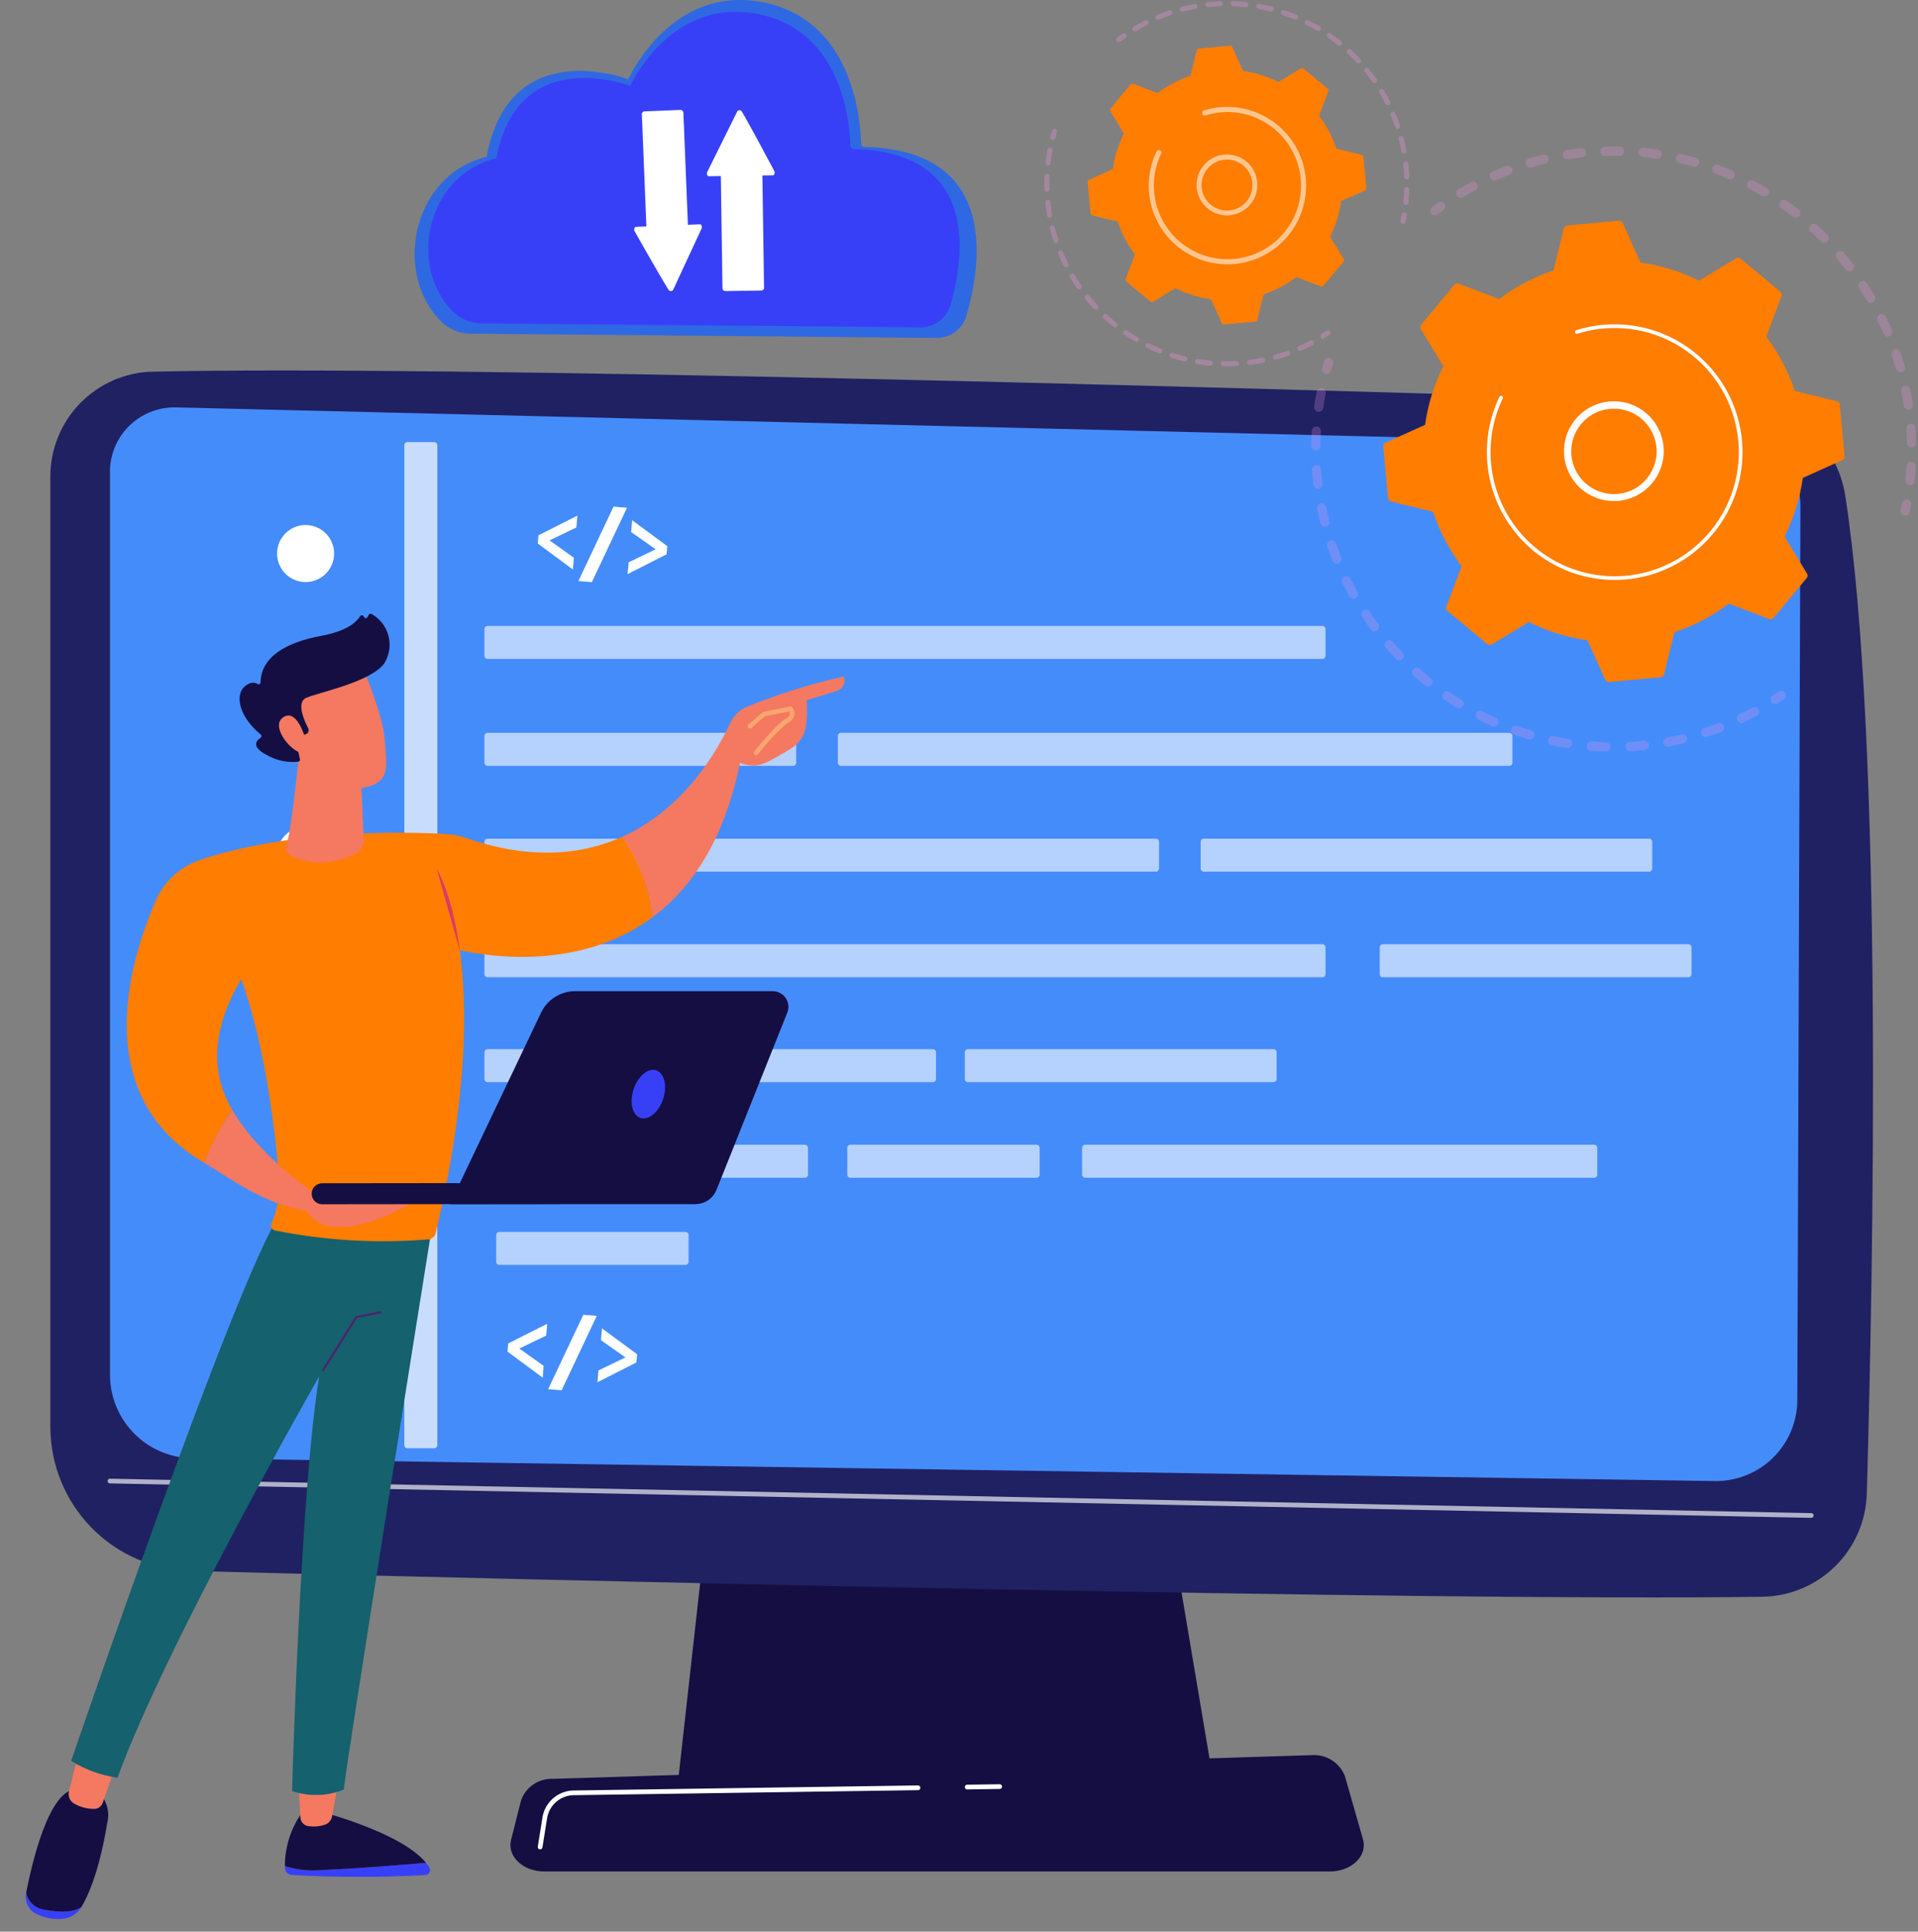 <svg id="Grupo_156338" data-name="Grupo 156338" xmlns="http://www.w3.org/2000/svg" xmlns:xlink="http://www.w3.org/1999/xlink" width="234.673" height="236.316" viewBox="0 0 234.673 236.316">
  <rect x="0" y="0" width="234.673" height="236.316" fill="#808080" stroke="none"/>
  <defs>
    <clipPath id="clip-path">
      <path id="Trazado_220660" data-name="Trazado 220660" d="M973.7,1959.632l-5.661,50.769h65.676l-8.554-50.769Z" transform="translate(-968.042 -1959.632)" fill="none"/>
    </clipPath>
    <linearGradient id="linear-gradient" x1="-1.198" y1="1.298" x2="-1.197" y2="1.298" gradientUnits="objectBoundingBox">
      <stop offset="0" stop-color="#2b3582"/>
      <stop offset="1" stop-color="#150e42"/>
    </linearGradient>
    <clipPath id="clip-path-2">
      <path id="Trazado_220661" data-name="Trazado 220661" d="M827.152,2507.633l-92.665,2.892a3.976,3.976,0,0,0-3.9,2.6l-1.234,4.878c-.5,2,1.456,3.856,4.068,3.856h96.122c2.654,0,4.624-1.916,4.046-3.935l-2.224-7.77a4.055,4.055,0,0,0-4.044-2.528c-.056,0-.112,0-.168,0" transform="translate(-729.272 -2507.63)" fill="none"/>
    </clipPath>
    <linearGradient id="linear-gradient-2" x1="-1.526" y1="0.642" x2="-1.525" y2="0.642" xlink:href="#linear-gradient"/>
    <clipPath id="clip-path-3">
      <path id="Trazado_220662" data-name="Trazado 220662" d="M84.521,529.4a12.821,12.821,0,0,0-12.534,12.82V658.495a17.639,17.639,0,0,0,17.184,17.634c42.469,1.1,151.854,3.75,192.282,3.155a12.979,12.979,0,0,0,12.778-12.609c.78-27.012,2.046-91.968-2.64-122.124a13.356,13.356,0,0,0-12.771-11.3c-31.681-1.013-128.94-3.99-178.41-3.99-6.094,0-11.458.045-15.89.145" transform="translate(-71.987 -529.255)" fill="none"/>
    </clipPath>
    <linearGradient id="linear-gradient-3" x1="-0.027" y1="1.268" x2="-0.027" y2="1.268" xlink:href="#linear-gradient"/>
    <clipPath id="clip-path-4">
      <path id="Trazado_220663" data-name="Trazado 220663" d="M157.19,589.891V700.36a10.22,10.22,0,0,0,10.067,10.219l186.287,2.785a9.946,9.946,0,0,0,10.095-9.908l.377-109.482a7.274,7.274,0,0,0-7.1-7.3l-191.656-4.663-.2,0a7.881,7.881,0,0,0-7.878,7.882" transform="translate(-157.19 -582.009)" fill="none"/>
    </clipPath>
    <linearGradient id="linear-gradient-4" x1="0.005" y1="1" x2="0.005" y2="1" gradientUnits="objectBoundingBox">
      <stop offset="0" stop-color="#53d8ff"/>
      <stop offset="1" stop-color="#3840f7"/>
    </linearGradient>
    <clipPath id="clip-path-5">
      <rect id="Rectángulo_46340" data-name="Rectángulo 46340" width="234.673" height="236.317" fill="none"/>
    </clipPath>
    <clipPath id="clip-path-6">
      <rect id="Rectángulo_46329" data-name="Rectángulo 46329" width="208.723" height="4.79" fill="none"/>
    </clipPath>
    <clipPath id="clip-path-7">
      <rect id="Rectángulo_46330" data-name="Rectángulo 46330" width="4.036" height="123.089" fill="none"/>
    </clipPath>
    <clipPath id="clip-path-8">
      <rect id="Rectángulo_46331" data-name="Rectángulo 46331" width="147.687" height="78.175" fill="none"/>
    </clipPath>
    <clipPath id="clip-path-9">
      <rect id="Rectángulo_46335" data-name="Rectángulo 46335" width="58.076" height="48.16" fill="none"/>
    </clipPath>
    <clipPath id="clip-path-10">
      <path id="Trazado_220693" data-name="Trazado 220693" d="M1889.735,511.206a.563.563,0,0,0-.544.4q-.133.437-.255.878a.563.563,0,0,0,1.085.3q.118-.428.247-.851a.563.563,0,0,0-.375-.7.556.556,0,0,0-.158-.025" transform="translate(-1888.916 -511.206)" fill="none"/>
    </clipPath>
    <linearGradient id="linear-gradient-5" x1="-107.436" y1="93.759" x2="-107.379" y2="93.759" gradientUnits="objectBoundingBox">
      <stop offset="0" stop-color="#b37cff"/>
      <stop offset="1" stop-color="#f895e7"/>
    </linearGradient>
    <clipPath id="clip-path-11">
      <path id="Trazado_220694" data-name="Trazado 220694" d="M1874.908,554.553a.563.563,0,0,1,.447.659c-.111.576-.208,1.164-.29,1.748a.563.563,0,0,1-1.115-.156c.084-.6.185-1.208.3-1.8a.563.563,0,0,1,.557-.457.569.569,0,0,1,.1.01m-.657,4.676a.563.563,0,0,1,.529.595c-.035.587-.055,1.182-.061,1.771a.563.563,0,0,1-.568.557h0a.563.563,0,0,1-.557-.568c.006-.607.027-1.222.063-1.826a.563.563,0,0,1,.566-.529h.029m.552,5.245c.041.588.1,1.181.165,1.764a.563.563,0,0,1-1.118.132c-.071-.6-.128-1.213-.17-1.819a.563.563,0,0,1,.523-.6h.045a.563.563,0,0,1,.555.524m.617,4.607c.115.575.247,1.156.39,1.728a.563.563,0,0,1-1.091.275c-.148-.589-.284-1.189-.4-1.782a.563.563,0,0,1,.442-.662.544.544,0,0,1,.116-.011.563.563,0,0,1,.546.453m1.206,4.488c.189.556.395,1.115.612,1.662a.563.563,0,1,1-1.046.415c-.224-.564-.436-1.141-.631-1.715a.563.563,0,1,1,1.066-.362m1.781,4.294c.26.527.538,1.056.824,1.571a.563.563,0,1,1-.983.548c-.3-.531-.582-1.077-.851-1.62a.563.563,0,1,1,1.009-.5m2.326,4.028c.326.489.67.977,1.021,1.45a.563.563,0,1,1-.9.67c-.362-.488-.716-.991-1.053-1.5a.563.563,0,0,1,.936-.625m2.827,3.693c.388.443.791.883,1.2,1.305a.563.563,0,0,1-.81.782c-.421-.436-.836-.889-1.236-1.347a.563.563,0,1,1,.847-.74m3.278,3.3c.441.39.9.774,1.355,1.14a.563.563,0,1,1-.7.879c-.473-.378-.943-.774-1.4-1.176a.563.563,0,0,1,.746-.843m3.673,2.848c.487.33.989.652,1.49.956a.563.563,0,0,1-.584.962c-.517-.314-1.034-.646-1.537-.986a.563.563,0,1,1,.631-.932m37.8,2.137a.563.563,0,0,1-.23.762c-.537.287-1.086.565-1.632.824a.563.563,0,0,1-.482-1.017c.53-.251,1.062-.52,1.582-.8a.563.563,0,0,1,.762.23m-33.793.213c.525.264,1.063.518,1.6.755a.563.563,0,1,1-.455,1.029c-.554-.244-1.109-.506-1.65-.779a.563.563,0,1,1,.505-1.005m29.526,1.809a.563.563,0,0,1-.327.725c-.566.214-1.147.418-1.726.6a.563.563,0,0,1-.345-1.071c.561-.181,1.124-.378,1.673-.586a.562.562,0,0,1,.726.327m-25.25,0c.556.194,1.122.375,1.683.541a.563.563,0,1,1-.318,1.08c-.578-.17-1.162-.358-1.736-.558a.563.563,0,1,1,.371-1.063m20.755,1.448a.563.563,0,0,1-.419.677c-.592.139-1.194.265-1.789.375a.563.563,0,1,1-.2-1.107c.577-.106,1.161-.228,1.735-.363a.555.555,0,0,1,.135-.015.563.563,0,0,1,.542.434m-16.281-.207c.573.119,1.159.226,1.743.318a.563.563,0,0,1-.175,1.112c-.6-.094-1.206-.2-1.8-.328a.563.563,0,1,1,.229-1.1m11.635,1.062a.563.563,0,0,1-.5.617c-.529.054-1.065.1-1.593.129l-.23.013a.563.563,0,0,1-.059-1.124l.221-.013c.513-.031,1.034-.073,1.547-.125a.523.523,0,0,1,.063,0,.563.563,0,0,1,.554.505m-7.034-.414c.587.044,1.182.074,1.77.089a.563.563,0,0,1-.029,1.125c-.606-.016-1.22-.046-1.825-.092a.563.563,0,0,1,.047-1.124h.037" transform="translate(-1873.593 -554.543)" fill="none"/>
    </clipPath>
    <linearGradient id="linear-gradient-6" x1="-2.924" y1="4.247" x2="-2.922" y2="4.247" xlink:href="#linear-gradient-5"/>
    <clipPath id="clip-path-12">
      <path id="Trazado_220695" data-name="Trazado 220695" d="M2531.231,986.972a.561.561,0,0,0-.322.1q-.365.249-.738.49a.563.563,0,0,0,.61.946q.384-.248.761-.505a.563.563,0,0,0-.312-1.028" transform="translate(-2529.914 -986.972)" fill="none"/>
    </clipPath>
    <linearGradient id="linear-gradient-7" x1="-106.623" y1="89.15" x2="-106.581" y2="89.15" xlink:href="#linear-gradient-5"/>
    <clipPath id="clip-path-13">
      <rect id="Rectángulo_46339" data-name="Rectángulo 46339" width="59.444" height="45.187" fill="none"/>
    </clipPath>
    <clipPath id="clip-path-14">
      <path id="Trazado_220696" data-name="Trazado 220696" d="M2716.372,713.528a.562.562,0,0,0-.558.459q-.082.436-.174.869a.563.563,0,0,0,1.1.234q.095-.447.179-.9a.563.563,0,0,0-.45-.657.587.587,0,0,0-.1-.009" transform="translate(-2715.628 -713.528)" fill="none"/>
    </clipPath>
    <linearGradient id="linear-gradient-8" x1="-165.842" y1="84.927" x2="-165.781" y2="84.927" xlink:href="#linear-gradient-5"/>
    <clipPath id="clip-path-15">
      <path id="Trazado_220697" data-name="Trazado 220697" d="M2100.569,209.288a.563.563,0,0,1-.015,1.126h0l-.324,0c-.47,0-.947,0-1.42.014a.563.563,0,1,1-.034-1.125c.488-.015.98-.02,1.465-.015Zm2.917.169c.595.058,1.2.132,1.785.218a.563.563,0,0,1-.164,1.113c-.572-.084-1.154-.155-1.731-.212a.563.563,0,0,1,.06-1.123l.05,0m-7.011.54a.563.563,0,0,1-.5.62c-.575.062-1.157.139-1.73.228a.563.563,0,1,1-.174-1.112c.591-.092,1.191-.172,1.783-.236a.575.575,0,0,1,.066,0,.563.563,0,0,1,.553.5m11.667.218c.583.134,1.169.283,1.743.445a.563.563,0,1,1-.305,1.083c-.556-.157-1.124-.3-1.689-.431a.563.563,0,1,1,.251-1.1m-16.26.5a.563.563,0,0,1-.417.678c-.564.135-1.132.285-1.686.447a.563.563,0,0,1-.315-1.081c.572-.166,1.157-.322,1.739-.461a.562.562,0,0,1,.678.416m20.78.846c.558.206,1.119.429,1.668.663a.563.563,0,1,1-.441,1.036c-.532-.227-1.076-.443-1.617-.643a.563.563,0,1,1,.39-1.056m-25.243.453a.562.562,0,0,1-.326.726c-.542.206-1.085.428-1.615.659a.563.563,0,1,1-.451-1.031c.546-.239,1.106-.467,1.666-.68a.562.562,0,0,1,.726.327m29.551,1.46c.527.275,1.056.568,1.572.871a.563.563,0,1,1-.569.971c-.5-.293-1.013-.577-1.523-.844a.563.563,0,1,1,.521-1m-33.811.4a.562.562,0,0,1-.23.762c-.51.273-1.02.563-1.517.861a.563.563,0,0,1-.579-.965c.513-.307,1.039-.606,1.565-.887a.562.562,0,0,1,.761.23M2121,215.921c.489.341.977.7,1.449,1.063a.563.563,0,1,1-.687.891c-.458-.353-.931-.7-1.406-1.031a.563.563,0,1,1,.644-.923m3.69,2.938c.442.4.881.817,1.3,1.239a.563.563,0,0,1-.795.8c-.41-.409-.835-.813-1.264-1.2a.563.563,0,0,1,.755-.834m3.29,3.382c.388.454.771.923,1.137,1.395a.563.563,0,1,1-.889.69c-.354-.457-.726-.912-1.1-1.352a.563.563,0,0,1,.855-.732m2.835,3.773c.328.5.648,1.015.951,1.529a.563.563,0,1,1-.97.571c-.293-.5-.6-1-.922-1.482a.563.563,0,1,1,.941-.617m2.333,4.105c.261.538.513,1.089.748,1.639a.563.563,0,0,1-1.035.442c-.228-.533-.471-1.068-.725-1.589a.563.563,0,1,1,1.012-.492m1.787,4.37c.189.564.368,1.142.531,1.718a.563.563,0,0,1-1.083.306c-.157-.559-.331-1.119-.514-1.666a.563.563,0,1,1,1.067-.358m1.212,4.559c.116.585.219,1.182.307,1.772a.563.563,0,1,1-1.113.165c-.085-.572-.185-1.15-.3-1.718a.563.563,0,1,1,1.1-.219m.622,4.676q.013.183.024.366c.028.476.048.957.058,1.43a.563.563,0,1,1-1.125.024c-.01-.459-.029-.925-.056-1.387q-.011-.178-.023-.356a.563.563,0,0,1,.522-.6h.045a.563.563,0,0,1,.555.524m-.5,4.124a.563.563,0,0,1,.53.594c-.034.6-.083,1.2-.146,1.793a.563.563,0,0,1-1.119-.118c.061-.574.108-1.159.141-1.738a.563.563,0,0,1,.567-.531h.027" transform="translate(-2080.558 -209.281)" fill="none"/>
    </clipPath>
    <linearGradient id="linear-gradient-9" x1="-3.159" y1="5.264" x2="-3.157" y2="5.264" xlink:href="#linear-gradient-5"/>
    <clipPath id="clip-path-16">
      <path id="Trazado_220698" data-name="Trazado 220698" d="M2045.068,288.214a.56.56,0,0,0-.332.1q-.372.265-.737.54a.563.563,0,1,0,.676.9q.354-.266.715-.523a.563.563,0,0,0-.322-1.021" transform="translate(-2043.775 -288.214)" fill="none"/>
    </clipPath>
    <linearGradient id="linear-gradient-10" x1="-87.42" y1="122.181" x2="-87.377" y2="122.181" xlink:href="#linear-gradient-5"/>
    <clipPath id="clip-path-17">
      <path id="Trazado_220699" data-name="Trazado 220699" d="M2005.369,315.349l-6.36.583a.437.437,0,0,0-.385.331l-1.268,5.168a23.193,23.193,0,0,0-6.65,3.5l-4.98-1.885a.438.438,0,0,0-.491.129l-4.085,4.91a.438.438,0,0,0-.038.507l2.76,4.554a23.191,23.191,0,0,0-2.232,7.175l-4.851,2.187a.437.437,0,0,0-.256.439l.583,6.36a.437.437,0,0,0,.331.385l5.168,1.268a23.194,23.194,0,0,0,3.5,6.65l-1.885,4.98a.437.437,0,0,0,.13.491l4.91,4.085a.438.438,0,0,0,.507.038l4.553-2.76a23.193,23.193,0,0,0,7.176,2.232l2.187,4.851a.437.437,0,0,0,.439.256l6.36-.583a.438.438,0,0,0,.385-.331l1.268-5.168a23.194,23.194,0,0,0,6.65-3.5l4.98,1.885a.437.437,0,0,0,.491-.129l4.085-4.91a.437.437,0,0,0,.038-.506l-2.76-4.554a23.2,23.2,0,0,0,2.232-7.175l4.851-2.187a.437.437,0,0,0,.256-.439l-.583-6.36a.437.437,0,0,0-.332-.385l-5.168-1.268a23.2,23.2,0,0,0-3.5-6.65l1.885-4.98a.438.438,0,0,0-.13-.491l-4.91-4.085a.438.438,0,0,0-.506-.038l-4.554,2.759a23.192,23.192,0,0,0-7.175-2.232l-2.187-4.851a.438.438,0,0,0-.4-.258l-.04,0" transform="translate(-1976.532 -315.347)" fill="#ff7d00"/>
    </clipPath>
    <clipPath id="clip-path-19">
      <rect id="Rectángulo_46345" data-name="Rectángulo 46345" width="35.046" height="29.059" fill="none"/>
    </clipPath>
    <clipPath id="clip-path-20">
      <path id="Trazado_220702" data-name="Trazado 220702" d="M1501.226,183.979a.314.314,0,0,0-.3.223q-.115.379-.218.765a.314.314,0,1,0,.607.161q.1-.374.211-.743a.313.313,0,0,0-.3-.405" transform="translate(-1500.695 -183.979)" fill="none"/>
    </clipPath>
    <linearGradient id="linear-gradient-11" x1="-140.7" y1="155.637" x2="-140.606" y2="155.637" xlink:href="#linear-gradient-5"/>
    <clipPath id="clip-path-21">
      <path id="Trazado_220703" data-name="Trazado 220703" d="M1492.909,210.971a.314.314,0,0,1,.25.367c-.1.513-.175,1.036-.234,1.556a.314.314,0,1,1-.624-.071c.061-.534.142-1.073.241-1.6a.314.314,0,0,1,.311-.256.324.324,0,0,1,.055.005m-.406,3.165a.314.314,0,0,1,.3.326q-.014.339-.017.681,0,.444.01.892a.314.314,0,1,1-.627.019q-.014-.46-.01-.917,0-.352.018-.7a.314.314,0,0,1,.316-.3h.01m.4,3.47c.054.52.126,1.044.217,1.558a.314.314,0,1,1-.618.109c-.093-.528-.168-1.067-.223-1.6a.314.314,0,0,1,.28-.344l.036,0a.314.314,0,0,1,.309.282m.545,3.1c.128.507.276,1.015.44,1.51a.314.314,0,0,1-.6.2c-.169-.51-.321-1.033-.452-1.554a.314.314,0,0,1,.228-.381.327.327,0,0,1,.08-.009.314.314,0,0,1,.3.237m.988,2.984c.2.483.42.964.655,1.432a.314.314,0,1,1-.561.282c-.242-.481-.469-.976-.674-1.473a.314.314,0,0,1,.58-.24m1.413,2.811c.268.448.556.893.856,1.321a.314.314,0,0,1-.514.36c-.309-.441-.605-.9-.881-1.359a.314.314,0,0,1,.539-.322m1.805,2.576c.328.4.677.8,1.037,1.184a.314.314,0,0,1-.457.43c-.37-.393-.729-.8-1.067-1.218a.314.314,0,1,1,.487-.4m2.157,2.289c.383.352.785.7,1.2,1.022a.314.314,0,0,1-.391.492c-.422-.336-.836-.689-1.23-1.051a.314.314,0,0,1,.425-.463m2.463,1.955c.429.293.876.575,1.33.84a.314.314,0,0,1-.316.542c-.466-.272-.927-.562-1.368-.863a.314.314,0,1,1,.354-.519m22.845,1.363a.314.314,0,0,1-.129.425c-.475.253-.965.491-1.456.708a.314.314,0,0,1-.254-.574c.477-.211.953-.442,1.415-.688a.314.314,0,0,1,.425.129m-20.129.216c.47.229.953.444,1.437.638a.314.314,0,0,1-.234.583c-.5-.2-.995-.421-1.478-.657a.314.314,0,1,1,.275-.564m17.229,1.116a.314.314,0,0,1-.19.4c-.5.18-1.024.345-1.544.489a.314.314,0,0,1-.168-.6c.505-.14,1.01-.3,1.5-.475a.314.314,0,0,1,.4.19m-14.314.054c.5.159,1.008.3,1.515.423a.314.314,0,1,1-.147.61c-.521-.125-1.046-.272-1.559-.436a.314.314,0,1,1,.191-.6m11.251.842a.314.314,0,0,1-.246.369c-.527.105-1.065.193-1.6.26a.314.314,0,0,1-.078-.623c.518-.065,1.041-.15,1.553-.253a.313.313,0,0,1,.369.246m-8.195-.108c.515.085,1.039.151,1.56.2a.314.314,0,0,1-.056.625c-.536-.048-1.076-.117-1.606-.2a.314.314,0,0,1,.054-.624.335.335,0,0,1,.048,0m5.035.551a.314.314,0,0,1-.3.33c-.475.026-.957.036-1.433.032l-.186,0a.314.314,0,0,1,.009-.628h0l.18,0c.463,0,.931-.006,1.393-.031h.02a.314.314,0,0,1,.31.3" transform="translate(-1492.158 -210.966)" fill="none"/>
    </clipPath>
    <linearGradient id="linear-gradient-12" x1="-3.867" y1="8.158" x2="-3.864" y2="8.158" xlink:href="#linear-gradient-5"/>
    <clipPath id="clip-path-22">
      <path id="Trazado_220704" data-name="Trazado 220704" d="M1887.409,471.493a.312.312,0,0,0-.179.054q-.319.217-.646.424a.314.314,0,0,0,.335.531q.337-.213.665-.436a.314.314,0,0,0-.174-.573" transform="translate(-1886.437 -471.493)" fill="none"/>
    </clipPath>
    <linearGradient id="linear-gradient-13" x1="-117.819" y1="177.781" x2="-117.756" y2="177.781" xlink:href="#linear-gradient-5"/>
    <clipPath id="clip-path-23">
      <rect id="Rectángulo_46349" data-name="Rectángulo 46349" width="35.865" height="27.243" fill="none"/>
    </clipPath>
    <clipPath id="clip-path-24">
      <path id="Trazado_220705" data-name="Trazado 220705" d="M2001.5,303.479a.314.314,0,0,0-.312.26c-.044.255-.094.507-.147.759a.314.314,0,0,0,.614.131q.083-.388.152-.781a.314.314,0,0,0-.255-.363.3.3,0,0,0-.052,0" transform="translate(-2001.036 -303.479)" fill="none"/>
    </clipPath>
    <linearGradient id="linear-gradient-14" x1="-205.978" y1="147.256" x2="-205.875" y2="147.256" xlink:href="#linear-gradient-5"/>
    <clipPath id="clip-path-25">
      <path id="Trazado_220706" data-name="Trazado 220706" d="M1630.341,1.651c.53.018,1.065.055,1.588.11a.314.314,0,0,1,.28.345.31.31,0,0,1-.345.279c-.509-.053-1.029-.089-1.544-.107a.314.314,0,0,1,.013-.628h.008m-1.268.306a.314.314,0,0,1-.3.325q-.247.009-.494.024c-.349.021-.7.05-1.051.088a.314.314,0,0,1-.067-.624c.357-.038.721-.069,1.08-.09.17-.01.34-.019.509-.025h.015a.314.314,0,0,1,.31.3m4.433.027c.522.093,1.046.206,1.557.335a.314.314,0,0,1-.154.609c-.5-.126-1.006-.235-1.513-.326a.314.314,0,0,1,.058-.623.352.352,0,0,1,.052,0m-7.56.266a.314.314,0,0,1-.253.365c-.507.091-1.016.2-1.513.329a.314.314,0,0,1-.155-.608c.511-.13,1.035-.244,1.557-.338a.313.313,0,0,1,.365.253m10.644.515c.5.166,1,.352,1.492.554a.314.314,0,1,1-.24.58c-.476-.2-.964-.377-1.45-.538a.314.314,0,0,1,.1-.612.321.321,0,0,1,.1.016m-13.7.217a.314.314,0,0,1-.2.4c-.489.162-.977.345-1.45.541a.314.314,0,0,1-.241-.58c.487-.2.989-.39,1.493-.558a.32.32,0,0,1,.1-.016.314.314,0,0,1,.295.215m16.637,1c.472.235.942.492,1.4.761a.314.314,0,0,1-.32.54c-.443-.262-.9-.511-1.359-.74a.314.314,0,0,1,.28-.562m-19.554.165a.314.314,0,0,1-.14.421c-.459.231-.916.481-1.358.744a.314.314,0,0,1-.321-.54c.454-.27.925-.528,1.4-.765a.314.314,0,0,1,.422.14M1642.269,5.6c.436.3.866.623,1.277.952a.314.314,0,0,1-.393.49c-.4-.321-.817-.632-1.241-.926a.314.314,0,0,1,.182-.572.31.31,0,0,1,.175.056m2.483,1.992c.389.361.769.739,1.129,1.123a.314.314,0,1,1-.458.429c-.35-.374-.72-.741-1.1-1.092a.314.314,0,0,1,.427-.461m2.177,2.323c.334.412.656.84.959,1.272a.314.314,0,0,1-.514.36c-.294-.421-.608-.837-.933-1.236a.314.314,0,0,1,.488-.4m1.826,2.61c.272.455.531.925.769,1.4a.314.314,0,1,1-.56.283c-.231-.458-.483-.915-.747-1.357a.314.314,0,0,1,.539-.322m1.436,2.845c.2.488.393.99.561,1.491a.314.314,0,1,1-.6.2c-.163-.486-.346-.974-.545-1.449a.314.314,0,1,1,.579-.242m1.013,3.018c.132.512.247,1.035.342,1.555a.314.314,0,1,1-.618.112c-.093-.505-.2-1.014-.332-1.511a.314.314,0,0,1,.226-.382.309.309,0,0,1,.081-.01.314.314,0,0,1,.3.236m.572,3.131c.041.376.074.758.1,1.134q.013.227.022.453a.314.314,0,1,1-.627.025q-.009-.221-.022-.441c-.022-.366-.053-.737-.094-1.1a.314.314,0,0,1,.278-.346l.038,0a.314.314,0,0,1,.309.279m-.179,2.857a.314.314,0,0,1,.3.324c-.017.529-.052,1.064-.106,1.589a.314.314,0,1,1-.624-.064c.052-.51.087-1.03.1-1.545a.314.314,0,0,1,.317-.3Z" transform="translate(-1618.004 -1.651)" fill="none"/>
    </clipPath>
    <linearGradient id="linear-gradient-15" x1="-4.08" y1="9.472" x2="-4.078" y2="9.472" xlink:href="#linear-gradient-5"/>
    <clipPath id="clip-path-26">
      <path id="Trazado_220707" data-name="Trazado 220707" d="M1595.968,47.593a.314.314,0,0,0-.182.057q-.326.228-.644.466a.314.314,0,1,0,.377.5q.309-.232.626-.454a.314.314,0,0,0-.177-.571" transform="translate(-1595.016 -47.593)" fill="none"/>
    </clipPath>
    <linearGradient id="linear-gradient-16" x1="-101.383" y1="205.713" x2="-101.319" y2="205.713" xlink:href="#linear-gradient-5"/>
    <clipPath id="clip-path-27">
      <path id="Trazado_220708" data-name="Trazado 220708" d="M1571.5,65.307l-3.844.353a.264.264,0,0,0-.232.2l-.766,3.123a14.022,14.022,0,0,0-4.019,2.115l-3.009-1.139a.265.265,0,0,0-.3.078L1556.864,73a.264.264,0,0,0-.023.306l1.668,2.752a14.026,14.026,0,0,0-1.349,4.336l-2.932,1.322a.264.264,0,0,0-.154.265l.352,3.843a.264.264,0,0,0,.2.233l3.123.766a14.022,14.022,0,0,0,2.115,4.019l-1.139,3.009a.265.265,0,0,0,.078.3l2.967,2.468a.264.264,0,0,0,.306.023l2.752-1.668a14.014,14.014,0,0,0,4.336,1.349l1.322,2.932a.264.264,0,0,0,.265.155l3.844-.353a.264.264,0,0,0,.233-.2l.766-3.123a14.013,14.013,0,0,0,4.019-2.115l3.009,1.139a.264.264,0,0,0,.3-.078l2.468-2.967a.264.264,0,0,0,.023-.306l-1.668-2.752a14.013,14.013,0,0,0,1.349-4.336L1588.024,83a.265.265,0,0,0,.155-.265l-.353-3.844a.264.264,0,0,0-.2-.232l-3.123-.766a14.016,14.016,0,0,0-2.115-4.019l1.139-3.009a.264.264,0,0,0-.078-.3l-2.967-2.468a.264.264,0,0,0-.306-.023l-2.752,1.668a14.019,14.019,0,0,0-4.336-1.349l-1.322-2.931a.264.264,0,0,0-.241-.156h-.024" transform="translate(-1554.073 -65.306)" fill="#ff7d00"/>
    </clipPath>
    <clipPath id="clip-path-29">
      <rect id="Rectángulo_46352" data-name="Rectángulo 46352" width="7.483" height="7.483" fill="none"/>
    </clipPath>
    <clipPath id="clip-path-30">
      <rect id="Rectángulo_46353" data-name="Rectángulo 46353" width="19.255" height="19.255" fill="none"/>
    </clipPath>
    <clipPath id="clip-path-31">
      <path id="Trazado_220711" data-name="Trazado 220711" d="M411.863,2662.3a12.034,12.034,0,0,1-4.774-.467q0,.141.008.264a.862.862,0,0,0,.818.814,146.266,146.266,0,0,0,16.353.016.613.613,0,0,0,.5-.921,5.02,5.02,0,0,0-.416-.579c-3.043.263-8.325.69-12.489.874" transform="translate(-407.089 -2661.426)" fill="none"/>
    </clipPath>
    <linearGradient id="linear-gradient-17" x1="-1.946" y1="4.377" x2="-1.941" y2="4.377" xlink:href="#linear-gradient-4"/>
    <clipPath id="clip-path-32">
      <path id="Trazado_220712" data-name="Trazado 220712" d="M409.17,2589.66a11.25,11.25,0,0,0-2.092,6.552,12.029,12.029,0,0,0,4.774.467c4.164-.183,9.446-.611,12.489-.874-2.992-3.671-12.489-6.145-12.489-6.145Z" transform="translate(-407.077 -2589.66)" fill="none"/>
    </clipPath>
    <linearGradient id="linear-gradient-18" x1="-2.016" y1="2.043" x2="-2.011" y2="2.043" xlink:href="#linear-gradient"/>
    <clipPath id="clip-path-33">
      <path id="Trazado_220713" data-name="Trazado 220713" d="M426.242,2538.521l.251,4.967a1.134,1.134,0,0,0,.968,1.067,4.412,4.412,0,0,0,2.015-.167,1.342,1.342,0,0,0,.9-1.032l.867-4.835Z" transform="translate(-426.242 -2538.521)" fill="none"/>
    </clipPath>
    <linearGradient id="linear-gradient-19" x1="-7.294" y1="3.095" x2="-7.277" y2="3.095" gradientUnits="objectBoundingBox">
      <stop offset="0" stop-color="#f9b776"/>
      <stop offset="1" stop-color="#f47960"/>
    </linearGradient>
    <clipPath id="clip-path-34">
      <path id="Trazado_220714" data-name="Trazado 220714" d="M36.839,2704.178a2.361,2.361,0,0,0,1.156,2.528,6.019,6.019,0,0,0,3.2.647,2.96,2.96,0,0,0,2.4-1.43l.007-.013c-.994.636-2.39.711-4.591.314a2.619,2.619,0,0,1-2.167-2.072l0,.025" transform="translate(-36.794 -2704.153)" fill="none"/>
    </clipPath>
    <linearGradient id="linear-gradient-20" x1="-0.431" y1="1.465" x2="-0.419" y2="1.465" xlink:href="#linear-gradient-4"/>
    <clipPath id="clip-path-35">
      <path id="Trazado_220715" data-name="Trazado 220715" d="M37.372,2569.039a2.618,2.618,0,0,0,2.167,2.072c2.2.4,3.6.322,4.591-.314,1.82-3.1,2.723-7.63,3.157-10.276a3.837,3.837,0,0,0-1.525-4.134H43.5c-3.342,0-5.44,9.113-6.129,12.653" transform="translate(-37.372 -2556.386)" fill="none"/>
    </clipPath>
    <linearGradient id="linear-gradient-21" x1="-0.307" y1="1.152" x2="-0.299" y2="1.152" xlink:href="#linear-gradient"/>
    <clipPath id="clip-path-36">
      <path id="Trazado_220716" data-name="Trazado 220716" d="M98.069,2507.438a1.326,1.326,0,0,0,.69,1.5,4.7,4.7,0,0,0,2.544.616,1.107,1.107,0,0,0,.9-.738l1.8-5.14-4.712-1.125Z" transform="translate(-98.029 -2502.552)" fill="none"/>
    </clipPath>
    <linearGradient id="linear-gradient-22" x1="-1.36" y1="3.097" x2="-1.346" y2="3.097" xlink:href="#linear-gradient-19"/>
    <clipPath id="clip-path-37">
      <path id="Trazado_220717" data-name="Trazado 220717" d="M101.638,1801.819a14.87,14.87,0,0,0,5.671,2.06c5.949-16.336,24.683-49.12,24.683-49.12-2.326,14.064-3.319,50.743-3.319,50.743a9.132,9.132,0,0,0,6.337-.176c-.181-.377,10.8-68.992,10.8-68.992l-18.616-1.386c-5.381,7.86-25.552,66.87-25.552,66.87" transform="translate(-101.638 -1734.949)" fill="#15616d"/>
    </clipPath>
    <clipPath id="clip-path-38">
      <path id="Trazado_220718" data-name="Trazado 220718" d="M464.008,1873.768l-4.134,6.6.234.146,4.071-6.5,2.961-.6-.054-.27Z" transform="translate(-459.874 -1873.149)" fill="none"/>
    </clipPath>
    <linearGradient id="linear-gradient-23" x1="-5.147" y1="10.11" x2="-5.136" y2="10.11" gradientUnits="objectBoundingBox">
      <stop offset="0" stop-color="#cb236d"/>
      <stop offset="1" stop-color="#4c246d"/>
    </linearGradient>
    <clipPath id="clip-path-39">
      <path id="Trazado_220719" data-name="Trazado 220719" d="M904.157,970.211a4.114,4.114,0,0,0-2.015,2.026c-1.347,2.951-5.379,10.353-13.2,13.885a21.535,21.535,0,0,1,3.728,9.827c4.7-3.495,8.749-9.331,10.7-18.9a3.819,3.819,0,0,0,3.331-.092c.977-.474,2.1-1.147,2.951-1.676a3.868,3.868,0,0,0,1.716-2.3,13.363,13.363,0,0,0,.133-3.568l3.807-1.18a1.354,1.354,0,0,0,.763-1.728,73.574,73.574,0,0,0-11.912,3.714" transform="translate(-888.946 -966.497)" fill="none"/>
    </clipPath>
    <linearGradient id="linear-gradient-24" x1="-1.741" y1="3.992" x2="-1.738" y2="3.992" xlink:href="#linear-gradient-19"/>
    <clipPath id="clip-path-40">
      <path id="Trazado_220720" data-name="Trazado 220720" d="M190.1,1193.073a9.074,9.074,0,0,0-5.474,4.983c-3.159,7.249-8.273,23.759,5.925,32.094a35.216,35.216,0,0,1,3.426-6.484c-2.286-3.857-2.964-9.124,1.094-15.984,2.959,7.989,4.347,19.645,4.637,24.8a11.087,11.087,0,0,1-.869,4.962l-.073.171a.587.587,0,0,0,.412.8,67.341,67.341,0,0,0,18.79,1.1,1.025,1.025,0,0,0,.913-.782c3.887-16.377,3.9-27.548,2.944-34.61,3.636.813,14.754,2.546,23.594-4.033a21.534,21.534,0,0,0-3.728-9.827c-4.857,2.194-11.174,2.9-19.219.108a8.547,8.547,0,0,0-2.3-.453c-1.224-.072-3.251-.16-5.795-.16-6.356,0-15.938.554-24.278,3.309" transform="translate(-181.073 -1189.764)" fill="#ff7d00"/>
    </clipPath>
    <clipPath id="clip-path-41">
      <path id="Trazado_220721" data-name="Trazado 220721" d="M626.84,1251.416c-.936-7.068-2.838-10.065-2.838-10.065Z" transform="translate(-624.002 -1241.351)" fill="none"/>
    </clipPath>
    <linearGradient id="linear-gradient-25" x1="-4.813" y1="18.846" x2="-4.805" y2="18.846" gradientUnits="objectBoundingBox">
      <stop offset="0" stop-color="#fdf53f"/>
      <stop offset="1" stop-color="#d93c65"/>
    </linearGradient>
    <clipPath id="clip-path-42">
      <path id="Trazado_220722" data-name="Trazado 220722" d="M408.679,1091.3a.864.864,0,0,0,.407.987c1.208.691,4.106,1.817,8.071-.126a1.8,1.8,0,0,0,1-1.692l-.349-8.262-7.606-1.985s-.809,8.549-1.521,11.078" transform="translate(-408.646 -1080.226)" fill="none"/>
    </clipPath>
    <linearGradient id="linear-gradient-26" x1="-2.073" y1="11.867" x2="-2.068" y2="11.867" xlink:href="#linear-gradient-19"/>
    <clipPath id="clip-path-43">
      <path id="Trazado_220723" data-name="Trazado 220723" d="M396.6,956.306c-.578,1.96,2,6.746,2,6.746a7.665,7.665,0,0,0,8.288,4.274c3.605-.628,2.934-2.651,2.76-5.769s-2.76-9.059-2.76-9.059-9.71,1.848-10.288,3.808" transform="translate(-396.514 -952.498)" fill="none"/>
    </clipPath>
    <linearGradient id="linear-gradient-27" x1="-1.448" y1="7.478" x2="-1.444" y2="7.478" xlink:href="#linear-gradient-19"/>
    <clipPath id="clip-path-44">
      <path id="Trazado_220724" data-name="Trazado 220724" d="M358.133,876.892l-.15.285a.245.245,0,0,1-.452-.046h0a.244.244,0,0,0-.441-.063c-.434.694-1.6,1.819-4.734,2.4-4.448.821-7.389,2.621-7.462,5.695a.245.245,0,0,1-.379.2c-.328-.2-.854-.294-1.556.3-1.222,1.027-.722,3.692,1.956,5.883a.243.243,0,0,1-.012.392c-.486.316-1.209,1.068.666,2.07a6.315,6.315,0,0,0,3.946.86.244.244,0,0,0,.2-.295l-.6-2.7a.245.245,0,0,1,.239-.3h.927l.205-.091a.5.5,0,0,0,.242-.68c-.508-.982-1.5-3.234-.219-3.759,1.65-.677,8.187-2.01,9.6-4.329a4.316,4.316,0,0,0-1.65-5.925.261.261,0,0,0-.108-.023.243.243,0,0,0-.217.129" transform="translate(-342.327 -876.763)" fill="none"/>
    </clipPath>
    <linearGradient id="linear-gradient-28" x1="-0.94" y1="6.232" x2="-0.937" y2="6.232" xlink:href="#linear-gradient"/>
    <clipPath id="clip-path-45">
      <path id="Trazado_220725" data-name="Trazado 220725" d="M399.17,1022.428c-1.7,1.064.883,4.252,2.251,4.394l.437-1.663s-.759-2.919-2.093-2.919a1.115,1.115,0,0,0-.595.188" transform="translate(-398.609 -1022.24)" fill="none"/>
    </clipPath>
    <linearGradient id="linear-gradient-29" x1="-5.111" y1="23.727" x2="-5.098" y2="23.727" xlink:href="#linear-gradient-19"/>
    <clipPath id="clip-path-47">
      <path id="Trazado_220727" data-name="Trazado 220727" d="M291.721,1592.156c3.1,1.819,7.169,4.98,12.329,5.839l11.671-.254s-10.177-2.877-10.809-2.093c0,0-6.308-4.145-9.765-9.976a35.21,35.21,0,0,0-3.426,6.484" transform="translate(-291.721 -1585.671)" fill="none"/>
    </clipPath>
    <linearGradient id="linear-gradient-30" x1="-1.069" y1="4.021" x2="-1.066" y2="4.021" xlink:href="#linear-gradient-19"/>
    <clipPath id="clip-path-48">
      <path id="Trazado_220728" data-name="Trazado 220728" d="M437.708,1709.957c3.317-.367,8.673-3.46,8.673-3.46s-13.959-.037-14.536-.515c0,0-.241,4.65,5.863,3.975" transform="translate(-431.843 -1705.982)" fill="none"/>
    </clipPath>
    <linearGradient id="linear-gradient-31" x1="-2.467" y1="7.786" x2="-2.461" y2="7.786" xlink:href="#linear-gradient-19"/>
    <clipPath id="clip-path-49">
      <path id="Trazado_220729" data-name="Trazado 220729" d="M475.68,1690.185l-29.018.031a1.285,1.285,0,0,0-.064,2.569h.067l29.018-.031a1.285,1.285,0,1,0,.02-2.57h-.023" transform="translate(-445.365 -1690.185)" fill="none"/>
    </clipPath>
    <linearGradient id="linear-gradient-32" x1="-3.877" y1="3.426" x2="-3.87" y2="3.426" xlink:href="#linear-gradient"/>
    <clipPath id="clip-path-50">
      <path id="Trazado_220730" data-name="Trazado 220730" d="M658.062,1416.123a4.609,4.609,0,0,0-4.166,2.613l-11.172,23.44h30.032a2.8,2.8,0,0,0,2.6-1.752l8.663-21.69a1.912,1.912,0,0,0-1.795-2.611Z" transform="translate(-642.724 -1416.123)" fill="none"/>
    </clipPath>
    <linearGradient id="linear-gradient-33" x1="-1.073" y1="2.641" x2="-1.071" y2="2.641" xlink:href="#linear-gradient"/>
    <clipPath id="clip-path-51">
      <path id="Trazado_220731" data-name="Trazado 220731" d="M902.741,1530.9c-.524,1.61-.137,3.173.864,3.492s2.237-.728,2.76-2.338.137-3.173-.864-3.492a1.22,1.22,0,0,0-.372-.057c-.918,0-1.928.98-2.388,2.395" transform="translate(-902.507 -1528.505)" fill="none"/>
    </clipPath>
    <linearGradient id="linear-gradient-34" x1="-10.33" y1="13.697" x2="-10.318" y2="13.697" xlink:href="#linear-gradient-4"/>
    <clipPath id="clip-path-52">
      <path id="Trazado_220732" data-name="Trazado 220732" d="M618.588,9.707s-14.54-5.646-17.329,9.478c-9.117,2.215-11.486,14.27-5.556,20.16a5.065,5.065,0,0,0,3.525,1.477l57.1.521a3.765,3.765,0,0,0,3.638-2.722c1.784-6.095,4.121-20.245-12.463-20.639a.442.442,0,0,1-.429-.436c-.044-2.444-.8-14.579-11.352-17.115A14.861,14.861,0,0,0,632.242,0c-9.342,0-13.654,9.7-13.654,9.7" transform="translate(-592.451 -0.004)" fill="none"/>
    </clipPath>
    <linearGradient id="linear-gradient-35" x1="-1.286" y1="3.277" x2="-1.284" y2="3.277" gradientUnits="objectBoundingBox">
      <stop offset="0" stop-color="#5ab6ff"/>
      <stop offset="1" stop-color="#2f68e3"/>
    </linearGradient>
    <clipPath id="clip-path-53">
      <path id="Trazado_220733" data-name="Trazado 220733" d="M636.653,25.976S622.9,20.7,620.267,34.827c-8.538,2.049-10.817,13.11-5.413,18.666a5.068,5.068,0,0,0,3.588,1.54l53.748.484a3.765,3.765,0,0,0,3.64-2.732C677.508,47,679.5,34.079,664.013,33.7a.442.442,0,0,1-.429-.436c-.047-2.344-.792-13.6-10.734-15.955a14.217,14.217,0,0,0-3.287-.4c-8.833,0-12.911,9.061-12.911,9.061" transform="translate(-611.939 -16.915)" fill="none"/>
    </clipPath>
    <linearGradient id="linear-gradient-36" x1="-1.086" y1="3.299" x2="-1.084" y2="3.299" xlink:href="#linear-gradient-4"/>
  </defs>
  <g id="Grupo_156339" data-name="Grupo 156339">
    <g id="Grupo_156221" data-name="Grupo 156221" transform="translate(82.894 167.804)">
      <g id="Grupo_156220" data-name="Grupo 156220" clip-path="url(#clip-path)">
        <rect id="Rectángulo_46325" data-name="Rectángulo 46325" width="68.153" height="54.018" transform="translate(-2.558 0.129) rotate(-2.891)" fill="url(#linear-gradient)"/>
      </g>
    </g>
    <g id="Grupo_156223" data-name="Grupo 156223" transform="translate(62.448 214.729)">
      <g id="Grupo_156222" data-name="Grupo 156222" clip-path="url(#clip-path-2)">
        <rect id="Rectángulo_46326" data-name="Rectángulo 46326" width="56.604" height="101.744" transform="matrix(0.414, -0.91, 0.91, 0.414, -5.794, 11.787)" fill="url(#linear-gradient-2)"/>
      </g>
    </g>
    <g id="Grupo_156225" data-name="Grupo 156225" transform="translate(6.164 45.32)">
      <g id="Grupo_156224" data-name="Grupo 156224" clip-path="url(#clip-path-3)">
        <rect id="Rectángulo_46327" data-name="Rectángulo 46327" width="224.29" height="150.624" transform="translate(0 0)" fill="url(#linear-gradient-3)"/>
      </g>
    </g>
    <g id="Grupo_156227" data-name="Grupo 156227" transform="translate(13.46 49.838)">
      <g id="Grupo_156226" data-name="Grupo 156226" clip-path="url(#clip-path-4)">
        <rect id="Rectángulo_46328" data-name="Rectángulo 46328" width="236.08" height="241.663" transform="matrix(0.669, -0.743, 0.743, 0.669, -65.359, 72.591)" fill="url(#linear-gradient-4)"/>
      </g>
    </g>
    <g id="Grupo_156256" data-name="Grupo 156256" transform="translate(0 0)">
      <g id="Grupo_156255" data-name="Grupo 156255" clip-path="url(#clip-path-5)">
        <g id="Grupo_156230" data-name="Grupo 156230" transform="translate(13.172 180.905)" opacity="0.65">
          <g id="Grupo_156229" data-name="Grupo 156229">
            <g id="Grupo_156228" data-name="Grupo 156228" clip-path="url(#clip-path-6)">
              <path id="Trazado_220664" data-name="Trazado 220664" d="M362.258,2117.421h-.006l-208.146-4.213a.288.288,0,1,1,.012-.577l208.146,4.214a.288.288,0,0,1-.006.576" transform="translate(-153.823 -2112.631)" fill="#fff"/>
            </g>
          </g>
        </g>
        <path id="Trazado_220665" data-name="Trazado 220665" d="M1378.9,2549.793a.288.288,0,0,1,0-.577l3.971-.058h0a.288.288,0,0,1,0,.577l-3.971.058Z" transform="translate(-1260.559 -2330.874)" fill="#fff"/>
        <path id="Trazado_220666" data-name="Trazado 220666" d="M768.679,2558.678a.292.292,0,0,1-.046,0,.288.288,0,0,1-.239-.33l.567-3.548a3.932,3.932,0,0,1,3.832-3.318l42.116-.616a.3.3,0,0,1,.292.284.288.288,0,0,1-.284.292l-42.116.616a3.357,3.357,0,0,0-3.272,2.832l-.567,3.548a.288.288,0,0,1-.284.243" transform="translate(-702.593 -2332.433)" fill="#fff"/>
        <path id="Trazado_220667" data-name="Trazado 220667" d="M402.921,753.636a3.487,3.487,0,1,1-3.487-3.487,3.487,3.487,0,0,1,3.487,3.487" transform="translate(-362.043 -685.914)" fill="#fff"/>
        <path id="Trazado_220668" data-name="Trazado 220668" d="M402.921,969.085a3.487,3.487,0,1,1-3.487-3.487,3.487,3.487,0,0,1,3.487,3.487" transform="translate(-362.043 -882.914)" fill="#fff"/>
        <path id="Trazado_220669" data-name="Trazado 220669" d="M402.921,1184.534a3.487,3.487,0,1,1-3.487-3.487,3.487,3.487,0,0,1,3.487,3.487" transform="translate(-362.043 -1079.914)" fill="#fff"/>
        <path id="Trazado_220670" data-name="Trazado 220670" d="M402.921,1399.983a3.487,3.487,0,1,1-3.487-3.487,3.487,3.487,0,0,1,3.487,3.487" transform="translate(-362.043 -1276.914)" fill="#fff"/>
        <path id="Trazado_220671" data-name="Trazado 220671" d="M402.921,1639a3.487,3.487,0,1,1-3.487-3.487,3.487,3.487,0,0,1,3.487,3.487" transform="translate(-362.043 -1495.46)" fill="#fff"/>
        <path id="Trazado_220672" data-name="Trazado 220672" d="M402.921,1854.445a3.487,3.487,0,1,1-3.487-3.487,3.487,3.487,0,0,1,3.487,3.487" transform="translate(-362.043 -1692.461)" fill="#fff"/>
        <g id="Grupo_156233" data-name="Grupo 156233" transform="translate(49.471 54.09)" opacity="0.7">
          <g id="Grupo_156232" data-name="Grupo 156232">
            <g id="Grupo_156231" data-name="Grupo 156231" clip-path="url(#clip-path-7)">
              <path id="Trazado_220673" data-name="Trazado 220673" d="M581.388,754.771h-3.275a.38.38,0,0,1-.38-.38V632.062a.38.38,0,0,1,.38-.38h3.275a.38.38,0,0,1,.38.38V754.39a.38.38,0,0,1-.38.38" transform="translate(-577.733 -631.682)" fill="#fff"/>
            </g>
          </g>
        </g>
        <g id="Grupo_156236" data-name="Grupo 156236" transform="translate(59.272 76.575)" opacity="0.6">
          <g id="Grupo_156235" data-name="Grupo 156235">
            <g id="Grupo_156234" data-name="Grupo 156234" clip-path="url(#clip-path-8)">
              <path id="Trazado_220674" data-name="Trazado 220674" d="M794.72,898.3H692.57a.38.38,0,0,1-.38-.38v-3.275a.38.38,0,0,1,.38-.38H794.72a.38.38,0,0,1,.38.38v3.275a.38.38,0,0,1-.38.38" transform="translate(-692.19 -894.261)" fill="#fff"/>
              <path id="Trazado_220675" data-name="Trazado 220675" d="M729.957,1051.071H692.57a.38.38,0,0,1-.38-.38v-3.275a.38.38,0,0,1,.38-.38h37.386a.38.38,0,0,1,.38.38v3.275a.38.38,0,0,1-.38.38" transform="translate(-692.19 -1033.953)" fill="#fff"/>
              <path id="Trazado_220676" data-name="Trazado 220676" d="M2009.183,1353.041H1971.8a.38.38,0,0,1-.38-.38v-3.275a.38.38,0,0,1,.38-.38h37.386a.38.38,0,0,1,.38.38v3.275a.38.38,0,0,1-.38.38" transform="translate(-1861.877 -1310.065)" fill="#fff"/>
              <path id="Trazado_220677" data-name="Trazado 220677" d="M1416.376,1502.966H1378.99a.38.38,0,0,1-.38-.38v-3.275a.38.38,0,0,1,.38-.38h37.386a.38.38,0,0,1,.38.38v3.275a.38.38,0,0,1-.38.38" transform="translate(-1319.832 -1447.152)" fill="#fff"/>
              <path id="Trazado_220678" data-name="Trazado 220678" d="M1233.775,1639.544h-22.781a.38.38,0,0,1-.38-.38v-3.275a.38.38,0,0,1,.38-.38h22.781a.38.38,0,0,1,.38.38v3.275a.38.38,0,0,1-.38.38" transform="translate(-1166.221 -1572.035)" fill="#fff"/>
              <path id="Trazado_220679" data-name="Trazado 220679" d="M732.184,1764.1H709.4a.381.381,0,0,1-.38-.38v-3.275a.38.38,0,0,1,.38-.38h22.781a.38.38,0,0,1,.38.38v3.275a.38.38,0,0,1-.38.38" transform="translate(-707.582 -1685.926)" fill="#fff"/>
              <path id="Trazado_220680" data-name="Trazado 220680" d="M746.789,1639.544H709.4a.38.38,0,0,1-.38-.38v-3.275a.38.38,0,0,1,.38-.38h37.386a.38.38,0,0,1,.38.38v3.275a.38.38,0,0,1-.38.38" transform="translate(-707.581 -1572.035)" fill="#fff"/>
              <path id="Trazado_220681" data-name="Trazado 220681" d="M1608.784,1639.544h-62.273a.38.38,0,0,1-.38-.38v-3.275a.38.38,0,0,1,.38-.38h62.273a.38.38,0,0,1,.38.38v3.275a.38.38,0,0,1-.38.38" transform="translate(-1473.008 -1572.035)" fill="#fff"/>
              <path id="Trazado_220682" data-name="Trazado 220682" d="M1770.442,1202.237h-54.49a.38.38,0,0,1-.38-.38v-3.275a.38.38,0,0,1,.38-.38h54.49a.38.38,0,0,1,.38.38v3.275a.38.38,0,0,1-.38.38" transform="translate(-1627.94 -1172.174)" fill="#fff"/>
              <path id="Trazado_220683" data-name="Trazado 220683" d="M747.06,1502.966H692.57a.38.38,0,0,1-.38-.38v-3.275a.38.38,0,0,1,.38-.38h54.49a.38.38,0,0,1,.38.38v3.275a.38.38,0,0,1-.38.38" transform="translate(-692.19 -1447.152)" fill="#fff"/>
              <path id="Trazado_220684" data-name="Trazado 220684" d="M1279.308,1051.071h-81.779a.38.38,0,0,1-.38-.38v-3.275a.38.38,0,0,1,.38-.38h81.779a.38.38,0,0,1,.38.38v3.275a.38.38,0,0,1-.38.38" transform="translate(-1153.909 -1033.953)" fill="#fff"/>
              <path id="Trazado_220685" data-name="Trazado 220685" d="M774.35,1202.237H692.571a.38.38,0,0,1-.38-.38v-3.275a.38.38,0,0,1,.38-.38H774.35a.38.38,0,0,1,.38.38v3.275a.38.38,0,0,1-.38.38" transform="translate(-692.191 -1172.174)" fill="#fff"/>
              <path id="Trazado_220686" data-name="Trazado 220686" d="M794.72,1353.041H692.57a.38.38,0,0,1-.38-.38v-3.275a.38.38,0,0,1,.38-.38H794.72a.38.38,0,0,1,.38.38v3.275a.38.38,0,0,1-.38.38" transform="translate(-692.19 -1310.065)" fill="#fff"/>
            </g>
          </g>
        </g>
        <path id="Trazado_220687" data-name="Trazado 220687" d="M772.687,743.245l-4.3-3.185.084-1,4.768-2.408-.122,1.447-3.287,1.581,2.975,2.122Z" transform="translate(-702.593 -673.569)" fill="#fff"/>
        <path id="Trazado_220688" data-name="Trazado 220688" d="M832.425,723.971l-4.3,9.1-1.646-.139,4.3-9.1Z" transform="translate(-755.711 -661.851)" fill="#fff"/>
        <path id="Trazado_220689" data-name="Trazado 220689" d="M896.931,748.393l3.307-1.593-3-2.111.122-1.447,4.3,3.173-.085,1-4.769,2.421Z" transform="translate(-820.015 -679.599)" fill="#fff"/>
        <path id="Trazado_220690" data-name="Trazado 220690" d="M729.508,1897.833l-4.3-3.185.084-1,4.768-2.408-.122,1.447-3.287,1.581,2.975,2.122Z" transform="translate(-663.111 -1729.289)" fill="#fff"/>
        <path id="Trazado_220691" data-name="Trazado 220691" d="M789.246,1878.559l-4.3,9.1-1.646-.139,4.3-9.1Z" transform="translate(-716.229 -1717.571)" fill="#fff"/>
        <path id="Trazado_220692" data-name="Trazado 220692" d="M853.751,1902.981l3.307-1.593-2.995-2.111.122-1.447,4.3,3.173-.084,1-4.769,2.421Z" transform="translate(-780.533 -1735.319)" fill="#fff"/>
        <g id="Grupo_156245" data-name="Grupo 156245" transform="translate(160.436 43.775)" opacity="0.24">
          <g id="Grupo_156244" data-name="Grupo 156244">
            <g id="Grupo_156243" data-name="Grupo 156243" clip-path="url(#clip-path-9)">
              <g id="Grupo_156238" data-name="Grupo 156238" transform="translate(1.312 0)">
                <g id="Grupo_156237" data-name="Grupo 156237" clip-path="url(#clip-path-10)">
                  <rect id="Rectángulo_46332" data-name="Rectángulo 46332" width="1.505" height="2.054" transform="translate(-0.062 -0.002)" fill="url(#linear-gradient-5)"/>
                </g>
              </g>
              <g id="Grupo_156240" data-name="Grupo 156240" transform="translate(0 3.711)">
                <g id="Grupo_156239" data-name="Grupo 156239" clip-path="url(#clip-path-11)">
                  <rect id="Rectángulo_46333" data-name="Rectángulo 46333" width="54.87" height="44.461" transform="translate(-0.003 -0.003)" fill="url(#linear-gradient-6)"/>
                </g>
              </g>
              <g id="Grupo_156242" data-name="Grupo 156242" transform="translate(56.201 40.74)">
                <g id="Grupo_156241" data-name="Grupo 156241" clip-path="url(#clip-path-12)">
                  <rect id="Rectángulo_46334" data-name="Rectángulo 46334" width="2.031" height="1.703" transform="translate(-0.079 -0.001)" fill="url(#linear-gradient-7)"/>
                </g>
              </g>
            </g>
          </g>
        </g>
        <g id="Grupo_156254" data-name="Grupo 156254" transform="translate(175.008 17.92)" opacity="0.24">
          <g id="Grupo_156253" data-name="Grupo 156253">
            <g id="Grupo_156252" data-name="Grupo 156252" clip-path="url(#clip-path-13)">
              <g id="Grupo_156247" data-name="Grupo 156247" transform="translate(57.531 43.179)">
                <g id="Grupo_156246" data-name="Grupo 156246" clip-path="url(#clip-path-14)">
                  <rect id="Rectángulo_46336" data-name="Rectángulo 46336" width="1.402" height="2.063" transform="translate(-0.052 -0.002)" fill="url(#linear-gradient-8)"/>
                </g>
              </g>
              <g id="Grupo_156249" data-name="Grupo 156249" transform="translate(3.15 0)">
                <g id="Grupo_156248" data-name="Grupo 156248" clip-path="url(#clip-path-15)">
                  <rect id="Rectángulo_46337" data-name="Rectángulo 46337" width="56.379" height="41.489" transform="translate(-0.08 -0.003)" fill="url(#linear-gradient-9)"/>
                </g>
              </g>
              <g id="Grupo_156251" data-name="Grupo 156251" transform="translate(0 6.759)">
                <g id="Grupo_156250" data-name="Grupo 156250" clip-path="url(#clip-path-16)">
                  <rect id="Rectángulo_46338" data-name="Rectángulo 46338" width="2.001" height="1.732" transform="translate(-0.074 -0.001)" fill="url(#linear-gradient-10)"/>
                </g>
              </g>
            </g>
          </g>
        </g>
      </g>
    </g>
    <g id="Grupo_156258" data-name="Grupo 156258" transform="translate(169.251 27.003)">
      <g id="Grupo_156257" data-name="Grupo 156257" clip-path="url(#clip-path-17)">
        <rect id="Rectángulo_46341" data-name="Rectángulo 46341" width="67.84" height="67.851" transform="matrix(0.228, -0.974, 0.974, 0.228, -12.548, 53.517)" fill="#ff7d00"/>
      </g>
    </g>
    <g id="Grupo_156278" data-name="Grupo 156278" transform="translate(0 0)">
      <g id="Grupo_156277" data-name="Grupo 156277" clip-path="url(#clip-path-5)">
        <path id="Trazado_220700" data-name="Trazado 220700" d="M2241.642,573.461a6.1,6.1,0,1,1-.9-.075,6.2,6.2,0,0,1,.9.075m2.125,10.267a5.221,5.221,0,1,0-3.884.938,5.3,5.3,0,0,0,.772.064,5.181,5.181,0,0,0,3.113-1" transform="translate(-2043.223 -524.287)" fill="#fff"/>
        <path id="Trazado_220701" data-name="Trazado 220701" d="M2140.394,463.388a15.743,15.743,0,0,0-1.588.065q-.319.029-.636.072a15.756,15.756,0,0,0-2.2.452l-.062.017q-.185.053-.37.111a.225.225,0,0,0-.158.212.221.221,0,0,0,.01.07.225.225,0,0,0,.282.148,15.3,15.3,0,0,1,3.171-.633h0a15.2,15.2,0,0,1,16.435,13.081c.029.216.054.435.074.654a15.522,15.522,0,0,1,.064,1.562,15.187,15.187,0,1,1-28.878-6.749.225.225,0,1,0-.406-.195,15.637,15.637,0,1,0,29.734,6.949,16.008,16.008,0,0,0-.066-1.608,15.659,15.659,0,0,0-15.411-14.208" transform="translate(-1942.668 -423.708)" fill="#fff"/>
        <g id="Grupo_156267" data-name="Grupo 156267" transform="translate(127.774 15.754)" opacity="0.3">
          <g id="Grupo_156266" data-name="Grupo 156266">
            <g id="Grupo_156265" data-name="Grupo 156265" clip-path="url(#clip-path-19)">
              <g id="Grupo_156260" data-name="Grupo 156260" transform="translate(0.731 0)">
                <g id="Grupo_156259" data-name="Grupo 156259" clip-path="url(#clip-path-20)">
                  <rect id="Rectángulo_46342" data-name="Rectángulo 46342" width="0.913" height="1.417" transform="translate(-0.034 -0.001)" fill="url(#linear-gradient-11)"/>
                </g>
              </g>
              <g id="Grupo_156262" data-name="Grupo 156262" transform="translate(0 2.311)">
                <g id="Grupo_156261" data-name="Grupo 156261" clip-path="url(#clip-path-21)">
                  <rect id="Rectángulo_46343" data-name="Rectángulo 46343" width="33.043" height="26.753" transform="translate(-0.002 -0.001)" fill="url(#linear-gradient-12)"/>
                </g>
              </g>
              <g id="Grupo_156264" data-name="Grupo 156264" transform="translate(33.762 24.62)">
                <g id="Grupo_156263" data-name="Grupo 156263" clip-path="url(#clip-path-22)">
                  <rect id="Rectángulo_46344" data-name="Rectángulo 46344" width="1.371" height="1.102" transform="translate(-0.044 -0.001)" fill="url(#linear-gradient-13)"/>
                </g>
              </g>
            </g>
          </g>
        </g>
        <g id="Grupo_156276" data-name="Grupo 156276" transform="translate(136.582 0.141)" opacity="0.3">
          <g id="Grupo_156275" data-name="Grupo 156275">
            <g id="Grupo_156274" data-name="Grupo 156274" clip-path="url(#clip-path-23)">
              <g id="Grupo_156269" data-name="Grupo 156269" transform="translate(34.767 25.846)">
                <g id="Grupo_156268" data-name="Grupo 156268" clip-path="url(#clip-path-24)">
                  <rect id="Rectángulo_46346" data-name="Rectángulo 46346" width="0.832" height="1.428" transform="translate(-0.029 -0.001)" fill="url(#linear-gradient-14)"/>
                </g>
              </g>
              <g id="Grupo_156271" data-name="Grupo 156271" transform="translate(1.968 0)">
                <g id="Grupo_156270" data-name="Grupo 156270" clip-path="url(#clip-path-25)">
                  <rect id="Rectángulo_46347" data-name="Rectángulo 46347" width="33.947" height="24.935" transform="translate(-0.044 -0.002)" fill="url(#linear-gradient-15)"/>
                </g>
              </g>
              <g id="Grupo_156273" data-name="Grupo 156273" transform="translate(0 3.934)">
                <g id="Grupo_156272" data-name="Grupo 156272" clip-path="url(#clip-path-26)">
                  <rect id="Rectángulo_46348" data-name="Rectángulo 46348" width="1.347" height="1.129" transform="translate(-0.041 -0.001)" fill="url(#linear-gradient-16)"/>
                </g>
              </g>
            </g>
          </g>
        </g>
      </g>
    </g>
    <g id="Grupo_156280" data-name="Grupo 156280" transform="translate(133.075 5.592)">
      <g id="Grupo_156279" data-name="Grupo 156279" clip-path="url(#clip-path-27)">
        <rect id="Rectángulo_46351" data-name="Rectángulo 46351" width="41.04" height="41.047" transform="matrix(0.23, -0.973, 0.973, 0.23, -7.634, 32.316)" fill="#ff7d00"/>
      </g>
    </g>
    <g id="Grupo_156288" data-name="Grupo 156288" transform="translate(0 0)">
      <g id="Grupo_156287" data-name="Grupo 156287" clip-path="url(#clip-path-5)">
        <g id="Grupo_156283" data-name="Grupo 156283" transform="translate(146.386 18.903)" opacity="0.56">
          <g id="Grupo_156282" data-name="Grupo 156282">
            <g id="Grupo_156281" data-name="Grupo 156281" clip-path="url(#clip-path-29)">
              <path id="Trazado_220709" data-name="Trazado 220709" d="M1713.845,220.8a3.723,3.723,0,1,1-.553-.046,3.794,3.794,0,0,1,.553.046m1.253,6.212a3.113,3.113,0,0,0-1.35-5.592h0a3.113,3.113,0,1,0-.966,6.151,3.157,3.157,0,0,0,.46.038,3.088,3.088,0,0,0,1.856-.6" transform="translate(-1709.523 -220.756)" fill="#fff"/>
            </g>
          </g>
        </g>
        <g id="Grupo_156286" data-name="Grupo 156286" transform="translate(140.56 13.075)" opacity="0.56">
          <g id="Grupo_156285" data-name="Grupo 156285">
            <g id="Grupo_156284" data-name="Grupo 156284" clip-path="url(#clip-path-30)">
              <path id="Trazado_220710" data-name="Trazado 220710" d="M1651.2,152.7a9.712,9.712,0,0,0-.978.04l-.044,0a9.656,9.656,0,0,0-1.932.387l-.034.011a.314.314,0,0,0-.22.3.309.309,0,0,0,.015.1.314.314,0,0,0,.393.206,9.051,9.051,0,0,1,1.879-.375h.007a9,9,0,1,1-7.3,5.066.311.311,0,0,0,.031-.133.314.314,0,0,0-.6-.139,9.628,9.628,0,1,0,18.307,4.268,9.763,9.763,0,0,0-.04-.98,9.641,9.641,0,0,0-9.489-8.747" transform="translate(-1641.477 -152.696)" fill="#fff"/>
            </g>
          </g>
        </g>
      </g>
    </g>
    <g id="Grupo_156290" data-name="Grupo 156290" transform="translate(34.859 227.898)">
      <g id="Grupo_156289" data-name="Grupo 156289" clip-path="url(#clip-path-31)">
        <rect id="Rectángulo_46355" data-name="Rectángulo 46355" width="17.915" height="1.923" fill="url(#linear-gradient-17)"/>
      </g>
    </g>
    <g id="Grupo_156292" data-name="Grupo 156292" transform="translate(34.858 221.753)">
      <g id="Grupo_156291" data-name="Grupo 156291" clip-path="url(#clip-path-32)">
        <rect id="Rectángulo_46356" data-name="Rectángulo 46356" width="17.284" height="7.129" transform="translate(-0.019)" fill="url(#linear-gradient-18)"/>
      </g>
    </g>
    <g id="Grupo_156294" data-name="Grupo 156294" transform="translate(36.499 217.374)">
      <g id="Grupo_156293" data-name="Grupo 156293" clip-path="url(#clip-path-33)">
        <rect id="Rectángulo_46357" data-name="Rectángulo 46357" width="5.004" height="6.12" fill="url(#linear-gradient-19)"/>
      </g>
    </g>
    <g id="Grupo_156296" data-name="Grupo 156296" transform="translate(3.151 231.557)">
      <g id="Grupo_156295" data-name="Grupo 156295" clip-path="url(#clip-path-34)">
        <rect id="Rectángulo_46358" data-name="Rectángulo 46358" width="6.957" height="3.25" transform="translate(-0.15)" fill="url(#linear-gradient-20)"/>
      </g>
    </g>
    <g id="Grupo_156298" data-name="Grupo 156298" transform="translate(3.2 218.904)">
      <g id="Grupo_156297" data-name="Grupo 156297" clip-path="url(#clip-path-35)">
        <rect id="Rectángulo_46359" data-name="Rectángulo 46359" width="10.408" height="15.122" transform="translate(0 -0.001)" fill="url(#linear-gradient-21)"/>
      </g>
    </g>
    <g id="Grupo_156300" data-name="Grupo 156300" transform="translate(8.394 214.294)">
      <g id="Grupo_156299" data-name="Grupo 156299" clip-path="url(#clip-path-36)">
        <rect id="Rectángulo_46360" data-name="Rectángulo 46360" width="6.091" height="7.111" transform="translate(-0.111)" fill="url(#linear-gradient-22)"/>
      </g>
    </g>
    <g id="Grupo_156302" data-name="Grupo 156302" transform="translate(8.703 148.564)">
      <g id="Grupo_156301" data-name="Grupo 156301" clip-path="url(#clip-path-37)">
        <rect id="Rectángulo_46361" data-name="Rectángulo 46361" width="84.26" height="75.087" transform="translate(-31.912 52.275) rotate(-58.597)" fill="#15616d"/>
      </g>
    </g>
    <g id="Grupo_156304" data-name="Grupo 156304" transform="translate(39.379 160.398)">
      <g id="Grupo_156303" data-name="Grupo 156303" clip-path="url(#clip-path-38)">
        <rect id="Rectángulo_46362" data-name="Rectángulo 46362" width="7.616" height="7.517" transform="matrix(0.035, -0.999, 0.999, 0.035, -0.256, 7.359)" fill="url(#linear-gradient-23)"/>
      </g>
    </g>
    <g id="Grupo_156306" data-name="Grupo 156306" transform="translate(76.121 82.761)">
      <g id="Grupo_156305" data-name="Grupo 156305" clip-path="url(#clip-path-39)">
        <rect id="Rectángulo_46363" data-name="Rectángulo 46363" width="40.113" height="39.756" transform="matrix(0.609, -0.793, 0.793, 0.609, -14.23, 18.513)" fill="url(#linear-gradient-24)"/>
      </g>
    </g>
    <g id="Grupo_156308" data-name="Grupo 156308" transform="translate(15.505 101.88)">
      <g id="Grupo_156307" data-name="Grupo 156307" clip-path="url(#clip-path-40)">
        <rect id="Rectángulo_46364" data-name="Rectángulo 46364" width="74.904" height="83.914" transform="translate(-24.04 41.45) rotate(-65.014)" fill="#ff7d00"/>
      </g>
    </g>
    <g id="Grupo_156310" data-name="Grupo 156310" transform="translate(53.433 106.297)">
      <g id="Grupo_156309" data-name="Grupo 156309" clip-path="url(#clip-path-41)">
        <rect id="Rectángulo_46365" data-name="Rectángulo 46365" width="10.324" height="6.813" transform="translate(-3.845 8.279) rotate(-65.09)" fill="url(#linear-gradient-25)"/>
      </g>
    </g>
    <g id="Grupo_156312" data-name="Grupo 156312" transform="translate(34.992 92.5)">
      <g id="Grupo_156311" data-name="Grupo 156311" clip-path="url(#clip-path-42)">
        <rect id="Rectángulo_46366" data-name="Rectángulo 46366" width="15.436" height="12.042" transform="translate(-2.627 13.396) rotate(-79.216)" fill="url(#linear-gradient-26)"/>
      </g>
    </g>
    <g id="Grupo_156314" data-name="Grupo 156314" transform="translate(33.954 81.563)">
      <g id="Grupo_156313" data-name="Grupo 156313" clip-path="url(#clip-path-43)">
        <rect id="Rectángulo_46367" data-name="Rectángulo 46367" width="20.886" height="21.07" transform="matrix(0.794, -0.608, 0.608, 0.794, -7.953, 5.708)" fill="url(#linear-gradient-27)"/>
      </g>
    </g>
    <g id="Grupo_156316" data-name="Grupo 156316" transform="translate(29.313 75.077)">
      <g id="Grupo_156315" data-name="Grupo 156315" clip-path="url(#clip-path-44)">
        <rect id="Rectángulo_46368" data-name="Rectángulo 46368" width="26.791" height="26.535" transform="translate(-9.445 6.877) rotate(-37.836)" fill="url(#linear-gradient-28)"/>
      </g>
    </g>
    <g id="Grupo_156318" data-name="Grupo 156318" transform="translate(34.133 87.535)">
      <g id="Grupo_156317" data-name="Grupo 156317" clip-path="url(#clip-path-45)">
        <rect id="Rectángulo_46369" data-name="Rectángulo 46369" width="6.271" height="6.307" transform="translate(-3.352 1.692) rotate(-37.422)" fill="url(#linear-gradient-29)"/>
      </g>
    </g>
    <g id="Grupo_156320" data-name="Grupo 156320" transform="translate(0 0)">
      <g id="Grupo_156319" data-name="Grupo 156319" clip-path="url(#clip-path-5)">
        <path id="Trazado_220726" data-name="Trazado 220726" d="M1069.339,1015.326a.284.284,0,0,1-.22-.463c.28-.344,2.761-3.378,3.712-3.915.364-.206.572-.412.62-.614a.538.538,0,0,0-.059-.36l-2.962.594-1.662,1.427a.284.284,0,1,1-.37-.431l1.719-1.475a.284.284,0,0,1,.129-.063l3.233-.648a.283.283,0,0,1,.291.12,1.2,1.2,0,0,1,.234.967,1.634,1.634,0,0,1-.893.977,26.944,26.944,0,0,0-3.551,3.779.284.284,0,0,1-.22.1" transform="translate(-976.819 -922.94)" fill="#f8a570"/>
      </g>
    </g>
    <g id="Grupo_156322" data-name="Grupo 156322" transform="translate(24.98 135.781)">
      <g id="Grupo_156321" data-name="Grupo 156321" clip-path="url(#clip-path-47)">
        <rect id="Rectángulo_46371" data-name="Rectángulo 46371" width="23.566" height="26.805" transform="translate(-5.688 8.531) rotate(-56.31)" fill="url(#linear-gradient-30)"/>
      </g>
    </g>
    <g id="Grupo_156324" data-name="Grupo 156324" transform="translate(36.979 146.083)">
      <g id="Grupo_156323" data-name="Grupo 156323" clip-path="url(#clip-path-48)">
        <rect id="Rectángulo_46372" data-name="Rectángulo 46372" width="14.875" height="12.066" transform="translate(-2.386 1.431) rotate(-33.69)" fill="url(#linear-gradient-31)"/>
      </g>
    </g>
    <g id="Grupo_156326" data-name="Grupo 156326" transform="translate(38.137 144.731)">
      <g id="Grupo_156325" data-name="Grupo 156325" clip-path="url(#clip-path-49)">
        <rect id="Rectángulo_46373" data-name="Rectángulo 46373" width="12.326" height="30.853" transform="translate(-0.771 2.349) rotate(-71.842)" fill="url(#linear-gradient-32)"/>
      </g>
    </g>
    <g id="Grupo_156328" data-name="Grupo 156328" transform="translate(55.037 121.263)">
      <g id="Grupo_156327" data-name="Grupo 156327" clip-path="url(#clip-path-50)">
        <rect id="Rectángulo_46374" data-name="Rectángulo 46374" width="48.269" height="47.652" transform="matrix(0.726, -0.687, 0.687, 0.726, -13.006, 12.306)" fill="url(#linear-gradient-33)"/>
      </g>
    </g>
    <g id="Grupo_156330" data-name="Grupo 156330" transform="translate(77.282 130.886)">
      <g id="Grupo_156329" data-name="Grupo 156329" clip-path="url(#clip-path-51)">
        <rect id="Rectángulo_46375" data-name="Rectángulo 46375" width="7.325" height="7.754" transform="matrix(0.833, -0.553, 0.553, 0.833, -3.15, 1.899)" fill="url(#linear-gradient-34)"/>
      </g>
    </g>
    <g id="Grupo_156332" data-name="Grupo 156332" transform="translate(50.732 0)">
      <g id="Grupo_156331" data-name="Grupo 156331" clip-path="url(#clip-path-52)">
        <rect id="Rectángulo_46376" data-name="Rectángulo 46376" width="47.713" height="77.651" transform="translate(-6.291 41.036) rotate(-84.968)" fill="url(#linear-gradient-35)"/>
      </g>
    </g>
    <g id="Grupo_156334" data-name="Grupo 156334" transform="translate(52.4 1.448)">
      <g id="Grupo_156333" data-name="Grupo 156333" clip-path="url(#clip-path-53)">
        <rect id="Rectángulo_46377" data-name="Rectángulo 46377" width="53.554" height="77" transform="translate(-11.051 36.615) rotate(-76.838)" fill="url(#linear-gradient-36)"/>
      </g>
    </g>
    <g id="Grupo_156336" data-name="Grupo 156336" transform="translate(0 0)">
      <g id="Grupo_156335" data-name="Grupo 156335" clip-path="url(#clip-path-5)">
        <path id="Trazado_220734" data-name="Trazado 220734" d="M922.788,171.91l-5.081.205-.587-14.528a.335.335,0,0,1,.321-.348l4.389-.177a.357.357,0,0,1,.372.343Z" transform="translate(-838.587 -143.613)" fill="#fff"/>
        <path id="Trazado_220735" data-name="Trazado 220735" d="M906.241,321.282s3.109,5.508,4.159,7.177a.329.329,0,0,0,.577-.039l3.445-7.425c.123-.219.009-.563-.184-.555l-7.833.316c-.176.007-.27.308-.164.526" transform="translate(-828.599 -293.001)" fill="#fff"/>
        <path id="Trazado_220736" data-name="Trazado 220736" d="M1029.8,241.439l5.084-.075.213,14.538a.335.335,0,0,1-.33.34l-4.392.064a.357.357,0,0,1-.363-.352Z" transform="translate(-941.615 -220.696)" fill="#fff"/>
        <path id="Trazado_220737" data-name="Trazado 220737" d="M1018.347,164.926s-2.966-5.586-3.973-7.281a.329.329,0,0,0-.578.024L1010.162,165c-.129.216-.023.563.17.56l7.838-.115c.177,0,.277-.3.177-.521" transform="translate(-923.609 -143.999)" fill="#fff"/>
      </g>
    </g>
  </g>
</svg>
